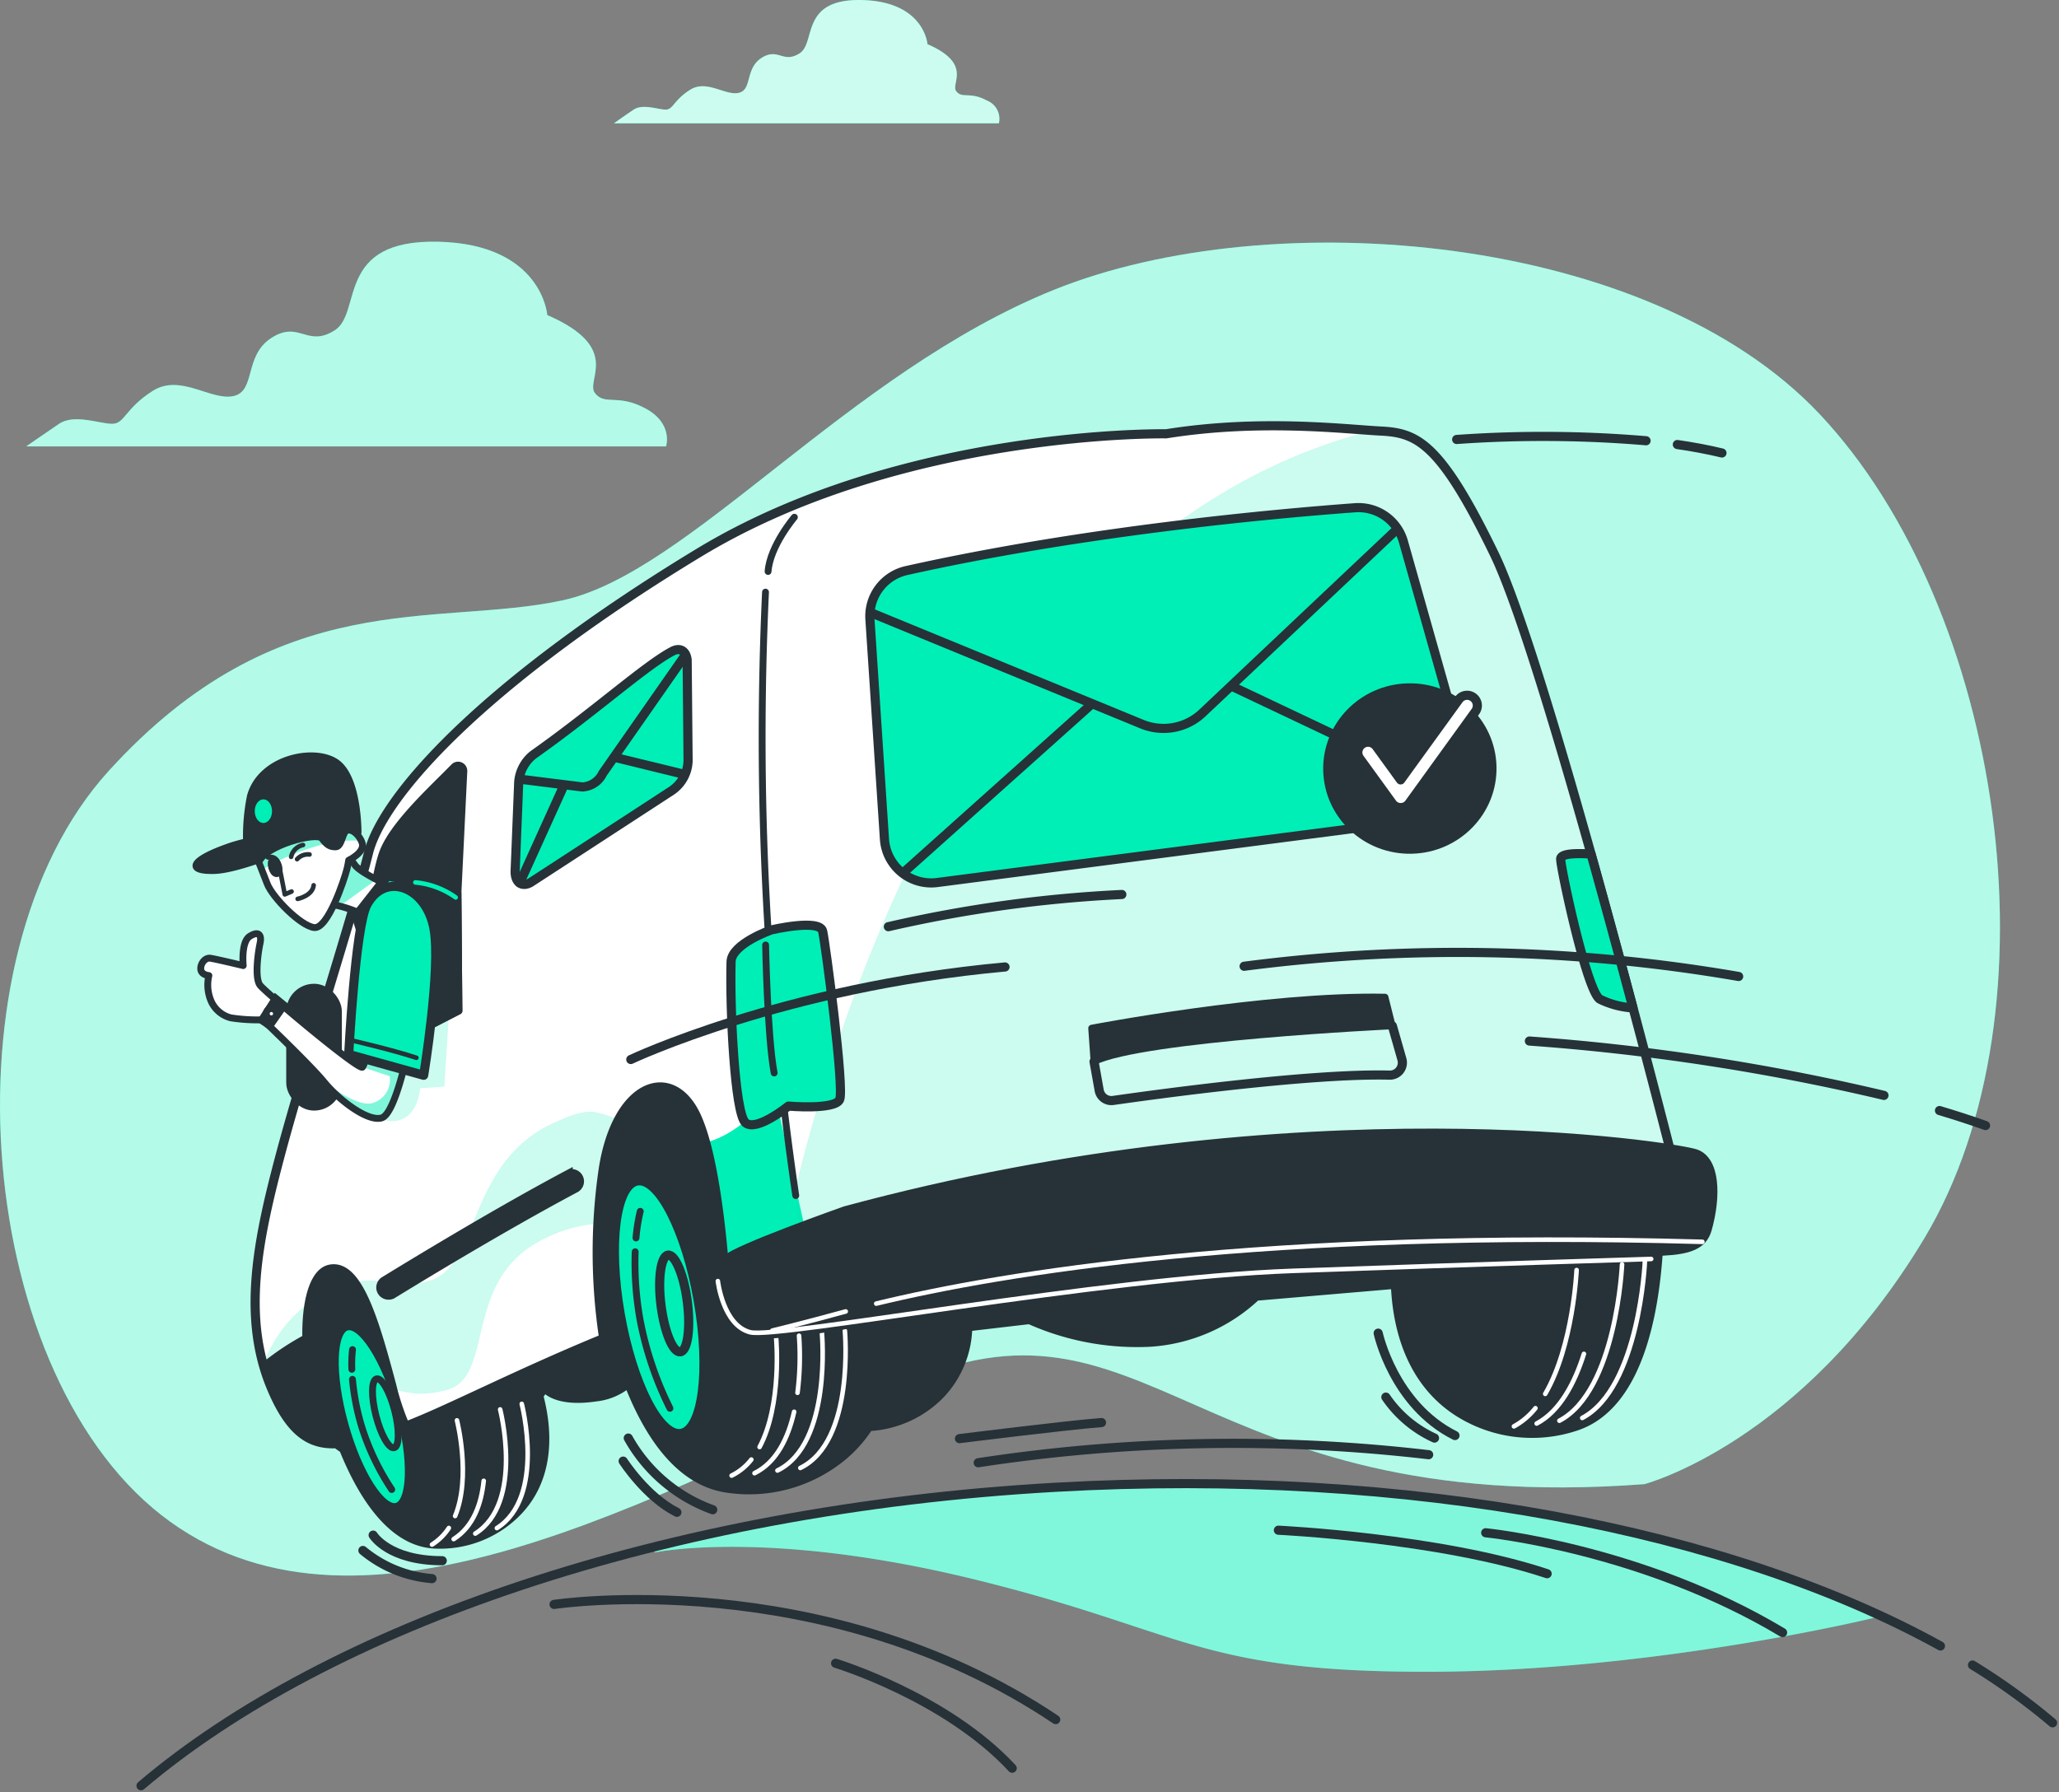 <svg xmlns="http://www.w3.org/2000/svg" xmlns:xlink="http://www.w3.org/1999/xlink" width="225.213" height="196.048" viewBox="0 0 225.213 196.048">
  <rect x="0" y="0" width="225.213" height="196.048" fill="#808080" stroke="none"/>
  <defs>
    <clipPath id="clip-path">
      <path id="Path_2993" data-name="Path 2993" d="M238.04,162.982c-5.9-12.178-8.449-13.236-12.374-13.438s-13.191-1.355-23.516.3c0,0-28.8-.5-51.086,13-23.264,14.093-34.585,26.472-36.17,32.889s-6.993,23.135-9.558,32.721-4.311,18.029-1.041,25.789c1.976,4.692,4.082,6.1,6.786,6.081a19.48,19.48,0,0,1-1.092-2.3c-2.688-6.657-2.363-16.181.705-16.8s4.9,5.761,6.752,12.715a27.654,27.654,0,0,0,1.489,4.479c4.586-1.73,11.932-5.6,21.7-9.619a62.8,62.8,0,0,1-.062-18.432c1.445-9.558,7.553-11.668,10.213-5.851,2.2,4.793,3.018,15.521,3.236,19.137a41.088,41.088,0,0,1,9.222-2.363s33.415-7.548,58.045-8.152,36.954-1.193,36.954-1.193S243.942,175.138,238.04,162.982Z" transform="translate(-102.511 -148.965)" fill="#fff" stroke="#263238" stroke-linecap="round" stroke-linejoin="round" stroke-width="1"/>
    </clipPath>
    <clipPath id="clip-path-2">
      <path id="Path_3008" data-name="Path 3008" d="M117.8,238.3a12.7,12.7,0,0,1,2.587.789,6.764,6.764,0,0,1,1.853,1.344l2.8-3.7s-4.1-1.719-4.882-2.766l-.773-1.053Z" transform="translate(-117.8 -232.91)" fill="#fff" stroke="#263238" stroke-linecap="round" stroke-linejoin="round" stroke-width="0.75"/>
    </clipPath>
    <clipPath id="clip-path-3">
      <path id="Path_3016" data-name="Path 3016" d="M110.285,259.489s-.33,2.9-.717,3.309-10.577-8.152-11.2-8.958-.2-3.684,0-4.586-.134-1.394-1.12-.773-.722,3.208-.722,3.208-3.007-.722-3.606-.806-1.12.661-1.03,1.254.879.644.879.644a4.479,4.479,0,0,0,.162,2.587,3.23,3.23,0,0,0,2.24,2.038,18.668,18.668,0,0,0,3.494.213s5.207,4.961,6.719,6.814,4.7,4.373,6.282,3.919,3.1-8.365,3.1-8.365Z" transform="translate(-91.882 -248.204)" fill="#fff" stroke="#263238" stroke-linecap="round" stroke-linejoin="round" stroke-width="0.75"/>
    </clipPath>
    <clipPath id="clip-path-4">
      <path id="Path_3022" data-name="Path 3022" d="M103.23,231.494s.342.845.913,2.329,3.639,4.614,5.14,4.793,3.3-5.274,3.583-6.4c.1-.37.19-.963.19-.963s1.887-.89,1.45-1.965-1.321-1.568-1.741-1.237-.493,1.725-1.12,1.736-.969-.185-1.523-.924S103.823,229.657,103.23,231.494Z" transform="translate(-103.23 -227.949)" fill="#fff" stroke="#263238" stroke-linecap="round" stroke-linejoin="round" stroke-width="0.75"/>
    </clipPath>
  </defs>
  <g id="Group_12136" data-name="Group 12136" transform="translate(-75 -136)">
    <g id="Mail_sent-bro_2_" data-name="Mail sent-bro (2)" transform="translate(22.337 70.218)">
      <g id="freepik--background-simple--inject-1--inject-14" transform="translate(52.663 92.321)">
        <path id="Path_2963" data-name="Path 2963" d="M232.525,248.991s17.172-4.479,30.61-26.875c15.061-25.106,8.6-68.913-11.461-90.195-18.611-19.737-59.814-23.208-83.722-13.578-22.592,9.1-39.943,30.985-53.751,33.969s-30.985-1.864-49.647,18.662S50,237.792,71.273,253.095s52.631-2.615,79.881-14.933S182.878,252.719,232.525,248.991Z" transform="translate(-52.663 -113.181)" fill="#00efb6"/>
        <g id="Group_12009" data-name="Group 12009" opacity="0.7">
          <path id="Path_2964" data-name="Path 2964" d="M232.525,248.991s17.172-4.479,30.61-26.875c15.061-25.106,8.6-68.913-11.461-90.195-18.611-19.737-59.814-23.208-83.722-13.578-22.592,9.1-39.943,30.985-53.751,33.969s-30.985-1.864-49.647,18.662S50,237.792,71.273,253.095s52.631-2.615,79.881-14.933S182.878,252.719,232.525,248.991Z" transform="translate(-52.663 -113.181)" fill="#fff"/>
        </g>
      </g>
      <g id="freepik--Character--inject-1--inject-14" transform="translate(74.099 112.357)">
        <path id="Path_2965" data-name="Path 2965" d="M251.767,272.5v-.034c-4.569-1.517-11.579-1-12.62-.381a10.19,10.19,0,0,0-2.8,2.8,33.208,33.208,0,0,0-5.2,11.584l-49.691,4.619a26.786,26.786,0,0,0-7.363-9.636,8.018,8.018,0,0,0-2.688-1.484,4.25,4.25,0,0,0-1.3.045c-1.8-5.224-4.356-10.263-7.547-10.582-6.719-.672-18.443,1.579-21.64,8.1s-4.2,22.788-4.2,22.788l-2.24,2.24a26.024,26.024,0,0,0-6.674-8.259,7.838,7.838,0,0,0-2.688-1.484,14.634,14.634,0,0,0-5.146.957c-.1-.09-.185-.179-.286-.263-2.24-1.876-6.831-2.9-9.4,1.881s.515,13.835,2.049,15.884a10.3,10.3,0,0,0,2.755,2.648c1.808,4.479,5.039,10.19,10.011,10.453a11.9,11.9,0,0,0,9.2-3.617c3.225-3.359,3.572-8.079,2.357-12.7l.521-.761s1.159,1.652,5.6.985a6.635,6.635,0,0,0,3.511-1.456c2.083,5.313,5.448,10.638,10.795,11.433a16.164,16.164,0,0,0,12.939-3.684,14.345,14.345,0,0,0,2.66-3.051,11.87,11.87,0,0,0,7.895-3.617,11.064,11.064,0,0,0,2.99-7.307l6.612-.773a28.941,28.941,0,0,0,13.219,2.475,18.785,18.785,0,0,0,11.64-5.039l15.067-1.288c.252,5.84,2.352,11.2,7.279,14.149a15.2,15.2,0,0,0,12.654,1.349c6.948-2.329,8.595-12.654,9.042-18.93C259.784,282.465,256.571,273.926,251.767,272.5Z" transform="translate(-99.03 -201.932)" fill="#263238" stroke="#263238" stroke-linecap="round" stroke-linejoin="round" stroke-width="0.75"/>
        <path id="Path_2966" data-name="Path 2966" d="M197.746,350.94a6.243,6.243,0,0,1-2.156,1.753" transform="translate(-137.001 -237.854)" fill="none" stroke="#fff" stroke-linecap="round" stroke-linejoin="round" stroke-width="0.5"/>
        <path id="Path_2967" data-name="Path 2967" d="M202.864,327.24s.666,7.279-1.814,11.9" transform="translate(-139.404 -227.424)" fill="none" stroke="#fff" stroke-linecap="round" stroke-linejoin="round" stroke-width="0.5"/>
        <path id="Path_2968" data-name="Path 2968" d="M204.394,341.6c-.633,2.8-1.892,5.515-4.334,6.719" transform="translate(-138.968 -233.743)" fill="none" stroke="#fff" stroke-linecap="round" stroke-linejoin="round" stroke-width="0.5"/>
        <path id="Path_2969" data-name="Path 2969" d="M209.406,326.25s1.12,12.1-4.866,15.022" transform="translate(-140.94 -226.988)" fill="none" stroke="#fff" stroke-linecap="round" stroke-linejoin="round" stroke-width="0.5"/>
        <path id="Path_2970" data-name="Path 2970" d="M213.881,325.75s1.12,12.105-4.871,15.022" transform="translate(-142.907 -226.768)" fill="none" stroke="#fff" stroke-linecap="round" stroke-linejoin="round" stroke-width="0.5"/>
        <path id="Path_2971" data-name="Path 2971" d="M350.772,340.9a7.777,7.777,0,0,1-2.352,1.988" transform="translate(-204.261 -233.435)" fill="none" stroke="#fff" stroke-linecap="round" stroke-linejoin="round" stroke-width="0.5"/>
        <path id="Path_2972" data-name="Path 2972" d="M357.962,313.91s-.358,8.281-3.432,13.55" transform="translate(-206.95 -221.557)" fill="none" stroke="#fff" stroke-linecap="round" stroke-linejoin="round" stroke-width="0.5"/>
        <path id="Path_2973" data-name="Path 2973" d="M358.028,330.29c-1.008,3.186-2.62,6.276-5.168,7.62" transform="translate(-206.215 -228.766)" fill="none" stroke="#fff" stroke-linecap="round" stroke-linejoin="round" stroke-width="0.5"/>
        <path id="Path_2974" data-name="Path 2974" d="M364.153,312.81s-.6,13.8-6.853,17.1" transform="translate(-208.169 -221.073)" fill="none" stroke="#fff" stroke-linecap="round" stroke-linejoin="round" stroke-width="0.5"/>
        <path id="Path_2975" data-name="Path 2975" d="M368.613,312.27s-.6,13.79-6.853,17.1" transform="translate(-210.132 -220.835)" fill="none" stroke="#fff" stroke-linecap="round" stroke-linejoin="round" stroke-width="0.5"/>
        <path id="Path_2976" data-name="Path 2976" d="M138.9,364.31a6.063,6.063,0,0,1-1.842,1.814" transform="translate(-111.242 -243.738)" fill="none" stroke="#fff" stroke-linecap="round" stroke-linejoin="round" stroke-width="0.5"/>
        <path id="Path_2977" data-name="Path 2977" d="M141.772,343.28s1.579,6.159-.2,10.465" transform="translate(-113.227 -234.483)" fill="none" stroke="#fff" stroke-linecap="round" stroke-linejoin="round" stroke-width="0.5"/>
        <path id="Path_2978" data-name="Path 2978" d="M144.577,355.09c-.252,2.492-1.12,5-3.287,6.377" transform="translate(-113.104 -239.68)" fill="none" stroke="#fff" stroke-linecap="round" stroke-linejoin="round" stroke-width="0.5"/>
        <path id="Path_2979" data-name="Path 2979" d="M148.231,341.14s2.632,10.218-2.721,13.583" transform="translate(-114.961 -233.541)" fill="none" stroke="#fff" stroke-linecap="round" stroke-linejoin="round" stroke-width="0.5"/>
        <path id="Path_2980" data-name="Path 2980" d="M152.451,340.06s2.637,10.218-2.721,13.589" transform="translate(-116.818 -233.066)" fill="none" stroke="#fff" stroke-linecap="round" stroke-linejoin="round" stroke-width="0.5"/>
        <path id="Path_2981" data-name="Path 2981" d="M181.854,309.55c1.333,7.62.5,14.138-1.853,14.557s-5.347-5.437-6.68-13.057-.5-14.138,1.859-14.557S180.521,301.924,181.854,309.55Z" transform="translate(-126.921 -213.883)" fill="#00efb6" stroke="#263238" stroke-linecap="round" stroke-linejoin="round" stroke-width="1"/>
        <path id="Path_2982" data-name="Path 2982" d="M184.56,316.1c.37,2.923.028,5.369-.773,5.47s-1.741-2.184-2.111-5.106,0-5.375.773-5.476S184.191,313.177,184.56,316.1Z" transform="translate(-130.814 -220.269)" fill="#00efb6" stroke="#263238" stroke-linecap="round" stroke-linejoin="round" stroke-width="1"/>
        <path id="Path_2983" data-name="Path 2983" d="M176.91,305.352a19.038,19.038,0,0,1,.465-2.911" transform="translate(-128.78 -216.509)" fill="none" stroke="#263238" stroke-linecap="round" stroke-linejoin="round" stroke-width="0.75"/>
        <path id="Path_2984" data-name="Path 2984" d="M180.536,327.462a37.212,37.212,0,0,1-3.292-9.815,35.453,35.453,0,0,1-.51-7.307" transform="translate(-128.694 -219.986)" fill="none" stroke="#263238" stroke-linecap="round" stroke-linejoin="round" stroke-width="0.75"/>
        <ellipse id="Ellipse_306" data-name="Ellipse 306" cx="3.18" cy="10.297" rx="3.18" ry="10.297" transform="translate(13.417 99.319) rotate(-15.49)" fill="#00efb6" stroke="#263238" stroke-linecap="round" stroke-linejoin="round" stroke-width="1"/>
        <path id="Path_2985" data-name="Path 2985" d="M127.866,338.668c.532,2.083.5,3.886-.067,4.031s-1.456-1.428-1.988-3.505-.5-3.891.067-4.031S127.334,336.585,127.866,338.668Z" transform="translate(-106.124 -230.907)" fill="none" stroke="#263238" stroke-linecap="round" stroke-linejoin="round" stroke-width="0.75"/>
        <path id="Path_2986" data-name="Path 2986" d="M121.39,331.61a13.918,13.918,0,0,1,.073-2.15" transform="translate(-104.34 -228.401)" fill="none" stroke="#263238" stroke-linecap="round" stroke-linejoin="round" stroke-width="0.75"/>
        <path id="Path_2987" data-name="Path 2987" d="M125.814,347.319a27.134,27.134,0,0,1-3.264-6.808,25.884,25.884,0,0,1-1.03-5.241" transform="translate(-104.403 -230.958)" fill="none" stroke="#263238" stroke-linecap="round" stroke-linejoin="round" stroke-width="0.75"/>
        <path id="Path_2988" data-name="Path 2988" d="M238.04,162.982c-5.9-12.178-8.449-13.236-12.374-13.438s-13.191-1.355-23.516.3c0,0-28.8-.5-51.086,13-23.264,14.093-34.585,26.472-36.17,32.889s-6.993,23.135-9.558,32.721-4.311,18.029-1.041,25.789c1.976,4.692,4.082,6.1,6.786,6.081a19.48,19.48,0,0,1-1.092-2.3c-2.688-6.657-2.363-16.181.705-16.8s4.9,5.761,6.752,12.715a27.654,27.654,0,0,0,1.489,4.479c4.586-1.73,11.932-5.6,21.7-9.619a62.8,62.8,0,0,1-.062-18.432c1.445-9.558,7.553-11.668,10.213-5.851,2.2,4.793,3.018,15.521,3.236,19.137a41.088,41.088,0,0,1,9.222-2.363s33.415-7.548,58.045-8.152,36.954-1.193,36.954-1.193S243.942,175.138,238.04,162.982Z" transform="translate(-96.037 -148.965)" fill="#fff"/>
        <g id="Group_12011" data-name="Group 12011" transform="translate(6.474 0)" clip-path="url(#clip-path)">
          <path id="Path_2989" data-name="Path 2989" d="M198.028,278.94s-3.387,4.636-7.508,5.627c1.456,5.341,2.055,13.247,2.24,16.237a46.779,46.779,0,0,1,8.511-2.3c.3-1.747.476-2.861.476-2.861Z" transform="translate(-141.243 -206.167)" fill="#00efb6"/>
          <path id="Path_2990" data-name="Path 2990" d="M126.132,313.423c1.557.157,2.592.829,5.756.039,5.6-1.394,1.573-12.2,10.862-16.612a15.639,15.639,0,0,1,5.778-1.624,56.763,56.763,0,0,1,.56-5.907,17.317,17.317,0,0,1,1.68-5.526c-2.536-.778-3-1.523-7.318.532-9.294,4.412-7.9,15.795-13.471,17.189-4.446,1.12-4.692-.666-8.068.162,1.579,2.24,2.8,6.6,4.031,11.2A3.053,3.053,0,0,1,126.132,313.423Z" transform="translate(-111.048 -207.951)" fill="#00efb6" opacity="0.2"/>
          <g id="Group_12010" data-name="Group 12010" transform="translate(0.901 95.903)">
            <path id="Path_2991" data-name="Path 2991" d="M109.159,320.25A14.489,14.489,0,0,0,104.12,327a22.309,22.309,0,0,0,.885,2.632c1.976,4.692,4.082,6.1,6.786,6.081a19.48,19.48,0,0,1-1.092-2.3A26.5,26.5,0,0,1,109.159,320.25Z" transform="translate(-104.12 -320.25)" fill="#00efb6" opacity="0.2"/>
          </g>
          <path id="Path_2992" data-name="Path 2992" d="M272.026,149.952l-1.013-.062c-40.834,10.448-57.446,59.663-63.163,83.381.308,2.357.644,4.67,1.008,6.92.694-.134.213,1.5.745,1.473,0,0,33.415-7.548,58.045-8.152s36.954-1.193,36.954-1.193-14.3-56.774-20.2-68.93S275.951,150.131,272.026,149.952Z" transform="translate(-148.87 -149.372)" fill="#00efb6" opacity="0.2"/>
        </g>
        <path id="Path_2994" data-name="Path 2994" d="M238.04,162.982c-5.9-12.178-8.449-13.236-12.374-13.438s-13.191-1.355-23.516.3c0,0-28.8-.5-51.086,13-23.264,14.093-34.585,26.472-36.17,32.889s-6.993,23.135-9.558,32.721-4.311,18.029-1.041,25.789c1.976,4.692,4.082,6.1,6.786,6.081a19.48,19.48,0,0,1-1.092-2.3c-2.688-6.657-2.363-16.181.705-16.8s4.9,5.761,6.752,12.715a27.654,27.654,0,0,0,1.489,4.479c4.586-1.73,11.932-5.6,21.7-9.619a62.8,62.8,0,0,1-.062-18.432c1.445-9.558,7.553-11.668,10.213-5.851,2.2,4.793,3.018,15.521,3.236,19.137a41.088,41.088,0,0,1,9.222-2.363s33.415-7.548,58.045-8.152,36.954-1.193,36.954-1.193S243.942,175.138,238.04,162.982Z" transform="translate(-96.037 -148.965)" fill="none" stroke="#263238" stroke-linecap="round" stroke-linejoin="round" stroke-width="1"/>
        <path id="Path_2995" data-name="Path 2995" d="M126.27,274.742a2.62,2.62,0,0,0,2.8.353c1.764-.705,1.943-3.359,1.943-3.359l2.643-.174.532-8.292-5.823,2.29S126.8,273.684,126.27,274.742Z" transform="translate(-106.493 -199.27)" fill="#00efb6" opacity="0.2"/>
        <path id="Path_2996" data-name="Path 2996" d="M108.92,327.07a29.005,29.005,0,0,0-4.72,3.135,21.631,21.631,0,0,0,.84,2.413c1.976,4.692,4.082,6.1,6.786,6.081a19.486,19.486,0,0,1-1.092-2.3A27.178,27.178,0,0,1,108.92,327.07Z" transform="translate(-96.781 -227.349)" fill="#263238" stroke="#263238" stroke-linecap="round" stroke-linejoin="round" stroke-width="0.75"/>
        <path id="Path_2997" data-name="Path 2997" d="M127.9,308.368a.845.845,0,0,1-.739-.442.834.834,0,0,1,.336-1.12c.134-.073,11.03-6.825,20.056-11.624a.84.84,0,0,1,.789,1.484c-9.02,4.793-19.91,11.54-20.045,11.612A.8.8,0,0,1,127.9,308.368Z" transform="translate(-106.845 -213.272)" fill="#263238" stroke="#263238" stroke-miterlimit="10" stroke-width="1"/>
        <path id="Path_2998" data-name="Path 2998" d="M153.691,207.182l-.386,9.614c-.084,1.31.677,1.943,1.68,1.377l15.481-10.078a4.093,4.093,0,0,0,1.747-3.561l-.1-10.722c-.112-.974-.773-1.372-1.585-.952-2.911,1.506-8.533,6.6-15.252,11.344A4.233,4.233,0,0,0,153.691,207.182Z" transform="translate(-118.389 -168.21)" fill="#00efb6" stroke="#263238" stroke-linecap="round" stroke-linejoin="round" stroke-width="1"/>
        <line id="Line_550" data-name="Line 550" x2="7.564" y2="1.848" transform="translate(45.762 36.262)" fill="none" stroke="#263238" stroke-linecap="round" stroke-linejoin="round" stroke-width="1"/>
        <line id="Line_551" data-name="Line 551" y1="10.313" x2="4.67" transform="translate(35.415 39.694)" fill="none" stroke="#263238" stroke-linecap="round" stroke-linejoin="round" stroke-width="1"/>
        <path id="Path_2999" data-name="Path 2999" d="M154.16,207.411l6.864.857a2.62,2.62,0,0,0,2.24-1.5l8.958-12.827" transform="translate(-118.768 -168.759)" fill="none" stroke="#263238" stroke-linecap="round" stroke-linejoin="round" stroke-width="1"/>
        <path id="Path_3000" data-name="Path 3000" d="M222.6,177.113l1.59,24.076a5.123,5.123,0,0,0,5.694,4.787l53.482-6.943a5.123,5.123,0,0,0,4.345-6.478l-6.752-23.874a5.112,5.112,0,0,0-5.3-3.712c-8.667.638-29.456,2.5-49.081,6.876A5.123,5.123,0,0,0,222.6,177.113Z" transform="translate(-148.887 -156.002)" fill="#00efb6" stroke="#263238" stroke-linecap="round" stroke-linejoin="round" stroke-width="1"/>
        <line id="Line_552" data-name="Line 552" x2="24.417" y2="11.568" transform="translate(113.471 28.574)" fill="none" stroke="#263238" stroke-linecap="round" stroke-linejoin="round" stroke-width="1"/>
        <line id="Line_553" data-name="Line 553" y1="18.454" x2="20.621" transform="translate(77.335 30.461)" fill="none" stroke="#263238" stroke-linecap="round" stroke-linejoin="round" stroke-width="1"/>
        <path id="Path_3001" data-name="Path 3001" d="M222.93,178.45l29.591,12.167a6.2,6.2,0,0,0,6.64-1.271l21.092-19.916" transform="translate(-149.033 -157.972)" fill="none" stroke="#263238" stroke-linecap="round" stroke-linejoin="round" stroke-width="1"/>
        <ellipse id="Ellipse_307" data-name="Ellipse 307" cx="9.104" cy="8.947" rx="9.104" ry="8.947" transform="translate(123.452 28.774) rotate(-1.41)" fill="#263238" stroke="#263238" stroke-linecap="round" stroke-linejoin="round" stroke-width="0.75"/>
        <path id="Path_3002" data-name="Path 3002" d="M322.615,213.884h-.028a1.12,1.12,0,0,1-.907-.459l-3.578-4.938a1.121,1.121,0,0,1,1.814-1.316l2.671,3.684,6.383-8.818a1.121,1.121,0,0,1,1.814,1.316l-7.279,10.078A1.12,1.12,0,0,1,322.615,213.884Z" transform="translate(-190.824 -172.118)" fill="#fff" stroke="#263238" stroke-linecap="round" stroke-linejoin="round" stroke-width="1"/>
        <path id="Path_3003" data-name="Path 3003" d="M265.93,263.983s19.037-3.651,32.082-3.393l.784,3.135s-27.39,1.3-32.609,3.919Z" transform="translate(-167.957 -198.085)" fill="#263238" stroke="#263238" stroke-linecap="round" stroke-linejoin="round" stroke-width="0.75"/>
        <path id="Path_3004" data-name="Path 3004" d="M266.39,270.117l.56,3.135a1.355,1.355,0,0,0,1.529,1.12c4.776-.683,21.539-2.984,30.235-2.772a1.361,1.361,0,0,0,1.349-1.736l-1.041-3.645" transform="translate(-168.16 -200.569)" fill="none" stroke="#263238" stroke-linecap="round" stroke-linejoin="round" stroke-width="1"/>
        <path id="Path_3005" data-name="Path 3005" d="M133.082,242.155l-.106-12.934.644-13.3a.633.633,0,0,0-1.081-.47c-2.408,2.464-6.528,6.193-7.749,9.25-1.585,3.959-3.46,23.443-3.46,23.443Z" transform="translate(-104.319 -178.145)" fill="#263238" stroke="#263238" stroke-linecap="round" stroke-linejoin="round" stroke-width="0.75"/>
        <rect id="Rectangle_25949" data-name="Rectangle 25949" width="5.336" height="13.124" rx="2.668" transform="translate(10.247 61.413)" fill="#263238" stroke="#263238" stroke-linecap="round" stroke-linejoin="round" stroke-width="0.75"/>
        <path id="Path_3006" data-name="Path 3006" d="M117.8,238.3a12.7,12.7,0,0,1,2.587.789,6.764,6.764,0,0,1,1.853,1.344l2.8-3.7s-4.1-1.719-4.882-2.766l-.773-1.053Z" transform="translate(-102.766 -185.909)" fill="#fff"/>
        <g id="Group_12012" data-name="Group 12012" transform="translate(15.034 47.001)" clip-path="url(#clip-path-2)">
          <path id="Path_3007" data-name="Path 3007" d="M120.152,234l-.722-1-.084.056-1.545,5.263s.3.056.717.157l4-2.9A8.214,8.214,0,0,1,120.152,234Z" transform="translate(-117.8 -232.95)" fill="#00efb6" opacity="0.5"/>
        </g>
        <path id="Path_3009" data-name="Path 3009" d="M117.8,238.3a12.7,12.7,0,0,1,2.587.789,6.764,6.764,0,0,1,1.853,1.344l2.8-3.7s-4.1-1.719-4.882-2.766l-.773-1.053Z" transform="translate(-102.766 -185.909)" fill="none" stroke="#263238" stroke-linecap="round" stroke-linejoin="round" stroke-width="0.75"/>
        <path id="Path_3010" data-name="Path 3010" d="M125.671,236.92l-3.421,4.362.465,1.484,5.213-5.414Z" transform="translate(-104.724 -187.674)" fill="#00efb6" stroke="#263238" stroke-linecap="round" stroke-linejoin="round" stroke-width="1"/>
        <path id="Path_3011" data-name="Path 3011" d="M110.756,214.269c-2.312-1.792-8.337-.649-9.518,3.595a21.823,21.823,0,0,0-.325,6.534l6.864-1.456.56.845c1.12,1.68,3.544.56,4.171,0,.342-.3.319-1.17.23-1.892l.274-.062S113.062,216.066,110.756,214.269Z" transform="translate(-95.285 -177.346)" fill="#263238" stroke="#263238" stroke-linecap="round" stroke-linejoin="round" stroke-width="0.75"/>
        <path id="Path_3012" data-name="Path 3012" d="M103.855,229.373a22.032,22.032,0,0,0-8.958.851c-4.479,1.5-5.168,2.8-1.96,2.721S103.855,229.373,103.855,229.373Z" transform="translate(-90.949 -184.293)" fill="#263238" stroke="#263238" stroke-linecap="round" stroke-linejoin="round" stroke-width="0.75"/>
        <ellipse id="Ellipse_308" data-name="Ellipse 308" cx="0.946" cy="1.293" rx="0.946" ry="1.293" transform="translate(6.428 40.864)" fill="#00efb6"/>
        <path id="Path_3013" data-name="Path 3013" d="M134.248,239.616s-6.131-1.557-8.018-.123-2.368,3.8-1.764,6.674,2.077,10.425,2.077,10.425l7.811-4.043Z" transform="translate(-105.592 -188.539)" fill="#263238" stroke="#263238" stroke-linecap="round" stroke-linejoin="round" stroke-width="0.75"/>
        <path id="Path_3014" data-name="Path 3014" d="M110.285,259.489s-.33,2.9-.717,3.309-10.577-8.152-11.2-8.958-.2-3.684,0-4.586-.134-1.394-1.12-.773-.722,3.208-.722,3.208-3.007-.722-3.606-.806-1.12.661-1.03,1.254.879.644.879.644a4.479,4.479,0,0,0,.162,2.587,3.23,3.23,0,0,0,2.24,2.038,18.668,18.668,0,0,0,3.494.213s5.207,4.961,6.719,6.814,4.7,4.373,6.282,3.919,3.1-8.365,3.1-8.365Z" transform="translate(-91.359 -192.64)" fill="#fff"/>
        <g id="Group_12013" data-name="Group 12013" transform="translate(0.523 55.564)" clip-path="url(#clip-path-3)">
          <path id="Path_3015" data-name="Path 3015" d="M120.165,271.638l2.979.991a2.648,2.648,0,0,1-1.825,2.923c-1.316.437-3.679-1.058-5.358-2.318l.05.062c1.54,1.859,4.7,4.373,6.282,3.919s3.1-8.365,3.1-8.365l-4.507-.56S120.551,271.229,120.165,271.638Z" transform="translate(-102.479 -257.044)" fill="#00efb6" opacity="0.5"/>
        </g>
        <path id="Path_3017" data-name="Path 3017" d="M110.285,259.489s-.33,2.9-.717,3.309-10.577-8.152-11.2-8.958-.2-3.684,0-4.586-.134-1.394-1.12-.773-.722,3.208-.722,3.208-3.007-.722-3.606-.806-1.12.661-1.03,1.254.879.644.879.644a4.479,4.479,0,0,0,.162,2.587,3.23,3.23,0,0,0,2.24,2.038,18.668,18.668,0,0,0,3.494.213s5.207,4.961,6.719,6.814,4.7,4.373,6.282,3.919,3.1-8.365,3.1-8.365Z" transform="translate(-91.359 -192.64)" fill="none" stroke="#263238" stroke-linecap="round" stroke-linejoin="round" stroke-width="0.75"/>
        <path id="Path_3018" data-name="Path 3018" d="M105.433,261.08,104,263.308l.733.5,1.467-2.1Z" transform="translate(-96.692 -198.307)" fill="#263238" stroke="#263238" stroke-miterlimit="10" stroke-width="1"/>
        <circle id="Ellipse_309" data-name="Ellipse 309" cx="0.56" cy="0.56" r="0.56" transform="translate(7.688 63.753)" fill="#fff" stroke="#263238" stroke-linecap="round" stroke-linejoin="round" stroke-width="0.75"/>
        <path id="Path_3019" data-name="Path 3019" d="M103.23,231.494s.342.845.913,2.329,3.639,4.614,5.14,4.793,3.3-5.274,3.583-6.4c.1-.37.19-.963.19-.963s1.887-.89,1.45-1.965-1.321-1.568-1.741-1.237-.493,1.725-1.12,1.736-.969-.185-1.523-.924S103.823,229.657,103.23,231.494Z" transform="translate(-96.354 -183.726)" fill="#fff"/>
        <g id="Group_12015" data-name="Group 12015" transform="translate(6.876 44.223)" clip-path="url(#clip-path-4)">
          <path id="Path_3020" data-name="Path 3020" d="M110.111,229.433c-.56-.733-6.288.8-6.881,2.632l.325.829A24.965,24.965,0,0,1,110.61,230,3.546,3.546,0,0,1,110.111,229.433Z" transform="translate(-103.23 -228.519)" fill="#00efb6" opacity="0.5"/>
          <g id="Group_12014" data-name="Group 12014" transform="translate(8.964 0.001)">
            <path id="Path_3021" data-name="Path 3021" d="M121.48,229.137c-.459-.963-1.271-1.4-1.68-1.086a3.309,3.309,0,0,0-.56,1.12,11.619,11.619,0,0,1,2.24-.034Z" transform="translate(-119.24 -227.951)" fill="#00efb6" opacity="0.5"/>
          </g>
        </g>
        <path id="Path_3023" data-name="Path 3023" d="M103.23,231.494s.342.845.913,2.329,3.639,4.614,5.14,4.793,3.3-5.274,3.583-6.4c.1-.37.19-.963.19-.963s1.887-.89,1.45-1.965-1.321-1.568-1.741-1.237-.493,1.725-1.12,1.736-.969-.185-1.523-.924S103.823,229.657,103.23,231.494Z" transform="translate(-96.354 -183.726)" fill="none" stroke="#263238" stroke-linecap="round" stroke-linejoin="round" stroke-width="0.75"/>
        <path id="Path_3024" data-name="Path 3024" d="M106.422,234.557c.1.342.067.655-.067.694s-.33-.207-.431-.56-.067-.655.067-.694S106.321,234.227,106.422,234.557Z" transform="translate(-97.513 -186.386)" fill="#263238" stroke="#263238" stroke-miterlimit="10" stroke-width="1"/>
        <path id="Path_3025" data-name="Path 3025" d="M105,233.262c.784-.224,1.12.364,1.215.907l.146.644.487,2.492.739-.314" transform="translate(-97.133 -186.042)" fill="none" stroke="#263238" stroke-linecap="round" stroke-linejoin="round" stroke-width="0.5"/>
        <path id="Path_3026" data-name="Path 3026" d="M110.7,233.228a1.607,1.607,0,0,1,1.361-.515" transform="translate(-99.641 -185.818)" fill="none" stroke="#263238" stroke-linecap="round" stroke-linejoin="round" stroke-width="0.5"/>
        <path id="Path_3027" data-name="Path 3027" d="M110.839,230.87a1.68,1.68,0,0,0-1.3,1.293" transform="translate(-99.131 -185.011)" fill="none" stroke="#263238" stroke-linecap="round" stroke-linejoin="round" stroke-width="0.5"/>
        <path id="Path_3028" data-name="Path 3028" d="M110.81,240.229s1.624-.325,1.752-1.489" transform="translate(-99.69 -188.475)" fill="none" stroke="#263238" stroke-linecap="round" stroke-linejoin="round" stroke-width="0.5"/>
        <path id="Path_3029" data-name="Path 3029" d="M128.987,259.619l-8.2-2.284s.722-14,1.988-16.366c1.971-3.679,6.489-2.021,7.34,2.6C130.913,247.939,128.987,259.619,128.987,259.619Z" transform="translate(-104.082 -188.57)" fill="#00efb6" stroke="#263238" stroke-linecap="round" stroke-linejoin="round" stroke-width="1"/>
        <path id="Path_3030" data-name="Path 3030" d="M121.14,269s4.479,1.03,7.206,1.926" transform="translate(-104.236 -201.792)" fill="none" stroke="#263238" stroke-linecap="round" stroke-linejoin="round" stroke-width="0.5"/>
        <path id="Path_3031" data-name="Path 3031" d="M133.81,238.18a9.031,9.031,0,0,1,4.406,1.641" transform="translate(-109.812 -188.228)" fill="none" stroke="#00efb6" stroke-linecap="round" stroke-linejoin="round" stroke-width="0.5"/>
        <path id="Path_3032" data-name="Path 3032" d="M206.935,295.449s-11.937,4.21-13.029,5.358-.98,5.627,1.6,7.805,20.935-2.76,34.059-4.2,41.937-3.555,53.695-4.126,17.105.98,18.135-2.688.9-7.587-1.338-8.382S257.007,281.888,206.935,295.449Z" transform="translate(-135.972 -209.691)" fill="#263238" stroke="#263238" stroke-linecap="round" stroke-linejoin="round" stroke-width="0.75"/>
        <path id="Path_3033" data-name="Path 3033" d="M192.9,314.164s.56,4.854,3.544,5.6,38.449-5.974,59.35-6.719,39.193-1.3,39.193-1.3" transform="translate(-135.817 -220.602)" fill="none" stroke="#fff" stroke-linecap="round" stroke-linejoin="round" stroke-width="0.5"/>
        <path id="Path_3034" data-name="Path 3034" d="M223.84,314.973c13.863-3.359,42.379-8.107,90.363-6.758" transform="translate(-149.434 -218.947)" fill="none" stroke="#fff" stroke-linecap="round" stroke-linejoin="round" stroke-width="0.5"/>
        <path id="Path_3035" data-name="Path 3035" d="M203.54,324.1s3.186-.773,8.029-2.094" transform="translate(-140.5 -225.122)" fill="none" stroke="#fff" stroke-linecap="round" stroke-linejoin="round" stroke-width="0.5"/>
        <path id="Path_3036" data-name="Path 3036" d="M208.628,326.74a31.54,31.54,0,0,1-.168,6.243" transform="translate(-142.665 -227.203)" fill="none" stroke="#fff" stroke-linecap="round" stroke-linejoin="round" stroke-width="0.5"/>
        <path id="Path_3037" data-name="Path 3037" d="M205.588,166.83s-2.671,3.13-2.878,5.935" transform="translate(-140.134 -156.827)" fill="none" stroke="#263238" stroke-linecap="round" stroke-linejoin="round" stroke-width="0.75"/>
        <path id="Path_3038" data-name="Path 3038" d="M201.917,181.47a343.424,343.424,0,0,0,3.309,66.007" transform="translate(-139.622 -163.271)" fill="none" stroke="#263238" stroke-linecap="round" stroke-linejoin="round" stroke-width="0.75"/>
        <path id="Path_3039" data-name="Path 3039" d="M199.867,247.058s-4.339,1.512-4.4,3.471c-.146,5.269.409,16.512,1.557,17.6s4.714-1.8,4.714-1.8,5.039.437,5.6-.694-1.54-17.049-1.853-18.438S199.867,247.058,199.867,247.058Z" transform="translate(-136.939 -191.91)" fill="#00efb6" stroke="#263238" stroke-linecap="round" stroke-linejoin="round" stroke-width="1"/>
        <path id="Path_3040" data-name="Path 3040" d="M361.844,248.481a9.552,9.552,0,0,0,3.611.952c-1.389-5.218-2.962-11.03-4.586-16.831-1.467-.1-3.359-.1-3.32.56C357.577,234.293,360.427,247.663,361.844,248.481Z" transform="translate(-208.279 -185.752)" fill="#00efb6" stroke="#263238" stroke-linecap="round" stroke-linejoin="round" stroke-width="1"/>
        <path id="Path_3041" data-name="Path 3041" d="M202.23,250.4s.19,10.078.935,14" transform="translate(-139.923 -193.606)" fill="none" stroke="#263238" stroke-linecap="round" stroke-linejoin="round" stroke-width="0.75"/>
        <path id="Path_3042" data-name="Path 3042" d="M295.71,253.382A180.792,180.792,0,0,1,349.8,254.5" transform="translate(-181.064 -194.259)" fill="none" stroke="#263238" stroke-linecap="round" stroke-linejoin="round" stroke-width="1"/>
        <path id="Path_3043" data-name="Path 3043" d="M431.55,282.75c1.719.515,3.41,1.058,5.039,1.641" transform="translate(-240.846 -207.844)" fill="none" stroke="#263238" stroke-linecap="round" stroke-linejoin="round" stroke-width="1"/>
        <path id="Path_3044" data-name="Path 3044" d="M351.44,269.17a244.3,244.3,0,0,1,38.779,5.946" transform="translate(-205.59 -201.867)" fill="none" stroke="#263238" stroke-linecap="round" stroke-linejoin="round" stroke-width="1"/>
        <path id="Path_3045" data-name="Path 3045" d="M243.76,349.894a184.7,184.7,0,0,1,49.271-.879" transform="translate(-158.2 -236.461)" fill="none" stroke="#263238" stroke-linecap="round" stroke-linejoin="round" stroke-width="1"/>
        <path id="Path_3046" data-name="Path 3046" d="M240.1,345.468s11.724-1.467,15.537-1.758" transform="translate(-156.59 -234.672)" fill="none" stroke="#263238" stroke-linecap="round" stroke-linejoin="round" stroke-width="1"/>
        <path id="Path_3047" data-name="Path 3047" d="M380.34,152.63c1.68.241,3.359.56,4.882.924" transform="translate(-218.309 -150.578)" fill="none" stroke="#263238" stroke-linecap="round" stroke-linejoin="round" stroke-width="1"/>
        <path id="Path_3048" data-name="Path 3048" d="M337.23,151.378a134.177,134.177,0,0,1,20.716.14" transform="translate(-199.336 -149.88)" fill="none" stroke="#263238" stroke-linecap="round" stroke-linejoin="round" stroke-width="1"/>
        <path id="Path_3049" data-name="Path 3049" d="M175.89,264.823s16.73-7.923,40.934-10.123" transform="translate(-128.331 -195.499)" fill="none" stroke="#263238" stroke-linecap="round" stroke-linejoin="round" stroke-width="1"/>
        <path id="Path_3050" data-name="Path 3050" d="M226.21,244.062a144.511,144.511,0,0,1,25.537-3.522" transform="translate(-150.477 -189.267)" fill="none" stroke="#263238" stroke-linecap="round" stroke-linejoin="round" stroke-width="1"/>
        <path id="Path_3051" data-name="Path 3051" d="M175.4,346.74a17.29,17.29,0,0,0,9.238,7.839" transform="translate(-128.115 -236.005)" fill="none" stroke="#263238" stroke-linecap="round" stroke-linejoin="round" stroke-width="1"/>
        <path id="Path_3052" data-name="Path 3052" d="M174.4,351.24s2.52,3.919,5.879,5.6" transform="translate(-127.675 -237.986)" fill="none" stroke="#263238" stroke-linecap="round" stroke-linejoin="round" stroke-width="1"/>
        <path id="Path_3053" data-name="Path 3053" d="M321.9,326.24s1.68,7.839,8.4,11.2" transform="translate(-192.59 -226.983)" fill="none" stroke="#263238" stroke-linecap="round" stroke-linejoin="round" stroke-width="1"/>
        <path id="Path_3054" data-name="Path 3054" d="M323.4,338.74a12.951,12.951,0,0,0,5.319,4.479" transform="translate(-193.25 -232.485)" fill="none" stroke="#263238" stroke-linecap="round" stroke-linejoin="round" stroke-width="1"/>
        <path id="Path_3055" data-name="Path 3055" d="M125.56,365.7s1.68,2.8,7.559,2.8" transform="translate(-106.181 -244.35)" fill="none" stroke="#263238" stroke-linecap="round" stroke-linejoin="round" stroke-width="1"/>
        <path id="Path_3056" data-name="Path 3056" d="M123.56,368.7a13.511,13.511,0,0,0,7.559,3.079" transform="translate(-105.301 -245.67)" fill="none" stroke="#263238" stroke-linecap="round" stroke-linejoin="round" stroke-width="1"/>
      </g>
      <g id="freepik--Floor--inject-1--inject-14" transform="translate(68.087 228.072)">
        <path id="Path_3057" data-name="Path 3057" d="M224.087,356.048a237.063,237.063,0,0,0-44.087,6.6l.347.521s12.318-2.615,35.083,2.984S239.7,376.227,264.7,376.227s49.271-5.969,49.271-5.969l-3.035-1.68C288.487,359.077,257.715,354.167,224.087,356.048Z" transform="translate(-124.127 -355.642)" fill="#00efb6"/>
        <path id="Path_3058" data-name="Path 3058" d="M224.087,356.048a237.063,237.063,0,0,0-44.087,6.6l.347.521s12.318-2.615,35.083,2.984S239.7,376.227,264.7,376.227s49.271-5.969,49.271-5.969l-3.035-1.68C288.487,359.077,257.715,354.167,224.087,356.048Z" transform="translate(-124.127 -355.642)" fill="#fff" opacity="0.5"/>
        <path id="Path_3059" data-name="Path 3059" d="M160.9,378.823s29.395-4.479,54.87,12.6" transform="translate(-115.721 -365.607)" fill="none" stroke="#263238" stroke-linecap="round" stroke-linejoin="round" stroke-width="1"/>
        <path id="Path_3060" data-name="Path 3060" d="M215.9,390.74s12.038,3.639,19.317,11.478" transform="translate(-139.927 -371.085)" fill="none" stroke="#263238" stroke-linecap="round" stroke-linejoin="round" stroke-width="1"/>
        <path id="Path_3061" data-name="Path 3061" d="M342.9,365.24s17.077,1.68,32.474,10.918" transform="translate(-195.819 -359.862)" fill="none" stroke="#263238" stroke-linecap="round" stroke-linejoin="round" stroke-width="1"/>
        <path id="Path_3062" data-name="Path 3062" d="M438,391.08a71.02,71.02,0,0,1,8.757,6.321" transform="translate(-237.672 -371.234)" fill="none" stroke="#263238" stroke-linecap="round" stroke-linejoin="round" stroke-width="1"/>
        <path id="Path_3063" data-name="Path 3063" d="M80.21,388.689c20.408-17.357,57.284-30.235,99.959-32.648,38.952-2.212,74.086,4.765,96.863,17.357" transform="translate(-80.21 -355.635)" fill="none" stroke="#263238" stroke-linecap="round" stroke-linejoin="round" stroke-width="1"/>
        <path id="Path_3064" data-name="Path 3064" d="M302.4,364.74s17.637.84,29.395,4.759" transform="translate(-177.995 -359.642)" fill="none" stroke="#263238" stroke-linecap="round" stroke-linejoin="round" stroke-width="1"/>
      </g>
      <g id="freepik--Clouds--inject-1--inject-14" transform="translate(55.528 65.782)">
        <path id="Path_3065" data-name="Path 3065" d="M114.778,121.028s-.56-7.743-11.9-8.023-8.3,7.749-11.344,9.686-3.875-1.12-6.92.829-1.68,5.812-4.149,6.366-5.812-2.492-8.852-.56-3.046,3.595-4.429,3.595-4.149-1.12-5.806,0-3.6,2.475-3.6,2.475h69.988s.829-2.492-2.24-4.149-4.429-.28-5.532-1.68S123.076,124.628,114.778,121.028Z" transform="translate(-57.78 -86.562)" fill="#00efb6"/>
        <path id="Path_3066" data-name="Path 3066" d="M206.9,70.613s-.336-4.658-7.156-4.826-4.994,4.664-6.825,5.829-2.329-.666-4.16.5-1,3.494-2.5,3.824-3.494-1.495-5.325-.33-1.831,2.161-2.665,2.161-2.5-.661-3.494,0-2.161,1.5-2.161,1.5h42.1a2.151,2.151,0,0,0-1.333-2.5c-1.831-1-2.66-.168-3.326-1S211.9,72.78,206.9,70.613Z" transform="translate(-108.321 -65.782)" fill="#00efb6"/>
        <path id="Path_3067" data-name="Path 3067" d="M114.778,121.028s-.56-7.743-11.9-8.023-8.3,7.749-11.344,9.686-3.875-1.12-6.92.829-1.68,5.812-4.149,6.366-5.812-2.492-8.852-.56-3.046,3.595-4.429,3.595-4.149-1.12-5.806,0-3.6,2.475-3.6,2.475h69.988s.829-2.492-2.24-4.149-4.429-.28-5.532-1.68S123.076,124.628,114.778,121.028Z" transform="translate(-57.78 -86.562)" fill="#fff" opacity="0.7"/>
        <path id="Path_3068" data-name="Path 3068" d="M206.9,70.613s-.336-4.658-7.156-4.826-4.994,4.664-6.825,5.829-2.329-.666-4.16.5-1,3.494-2.5,3.824-3.494-1.495-5.325-.33-1.831,2.161-2.665,2.161-2.5-.661-3.494,0-2.161,1.5-2.161,1.5h42.1a2.151,2.151,0,0,0-1.333-2.5c-1.831-1-2.66-.168-3.326-1S211.9,72.78,206.9,70.613Z" transform="translate(-108.321 -65.782)" fill="#fff" opacity="0.8"/>
      </g>
    </g>
  </g>
</svg>
